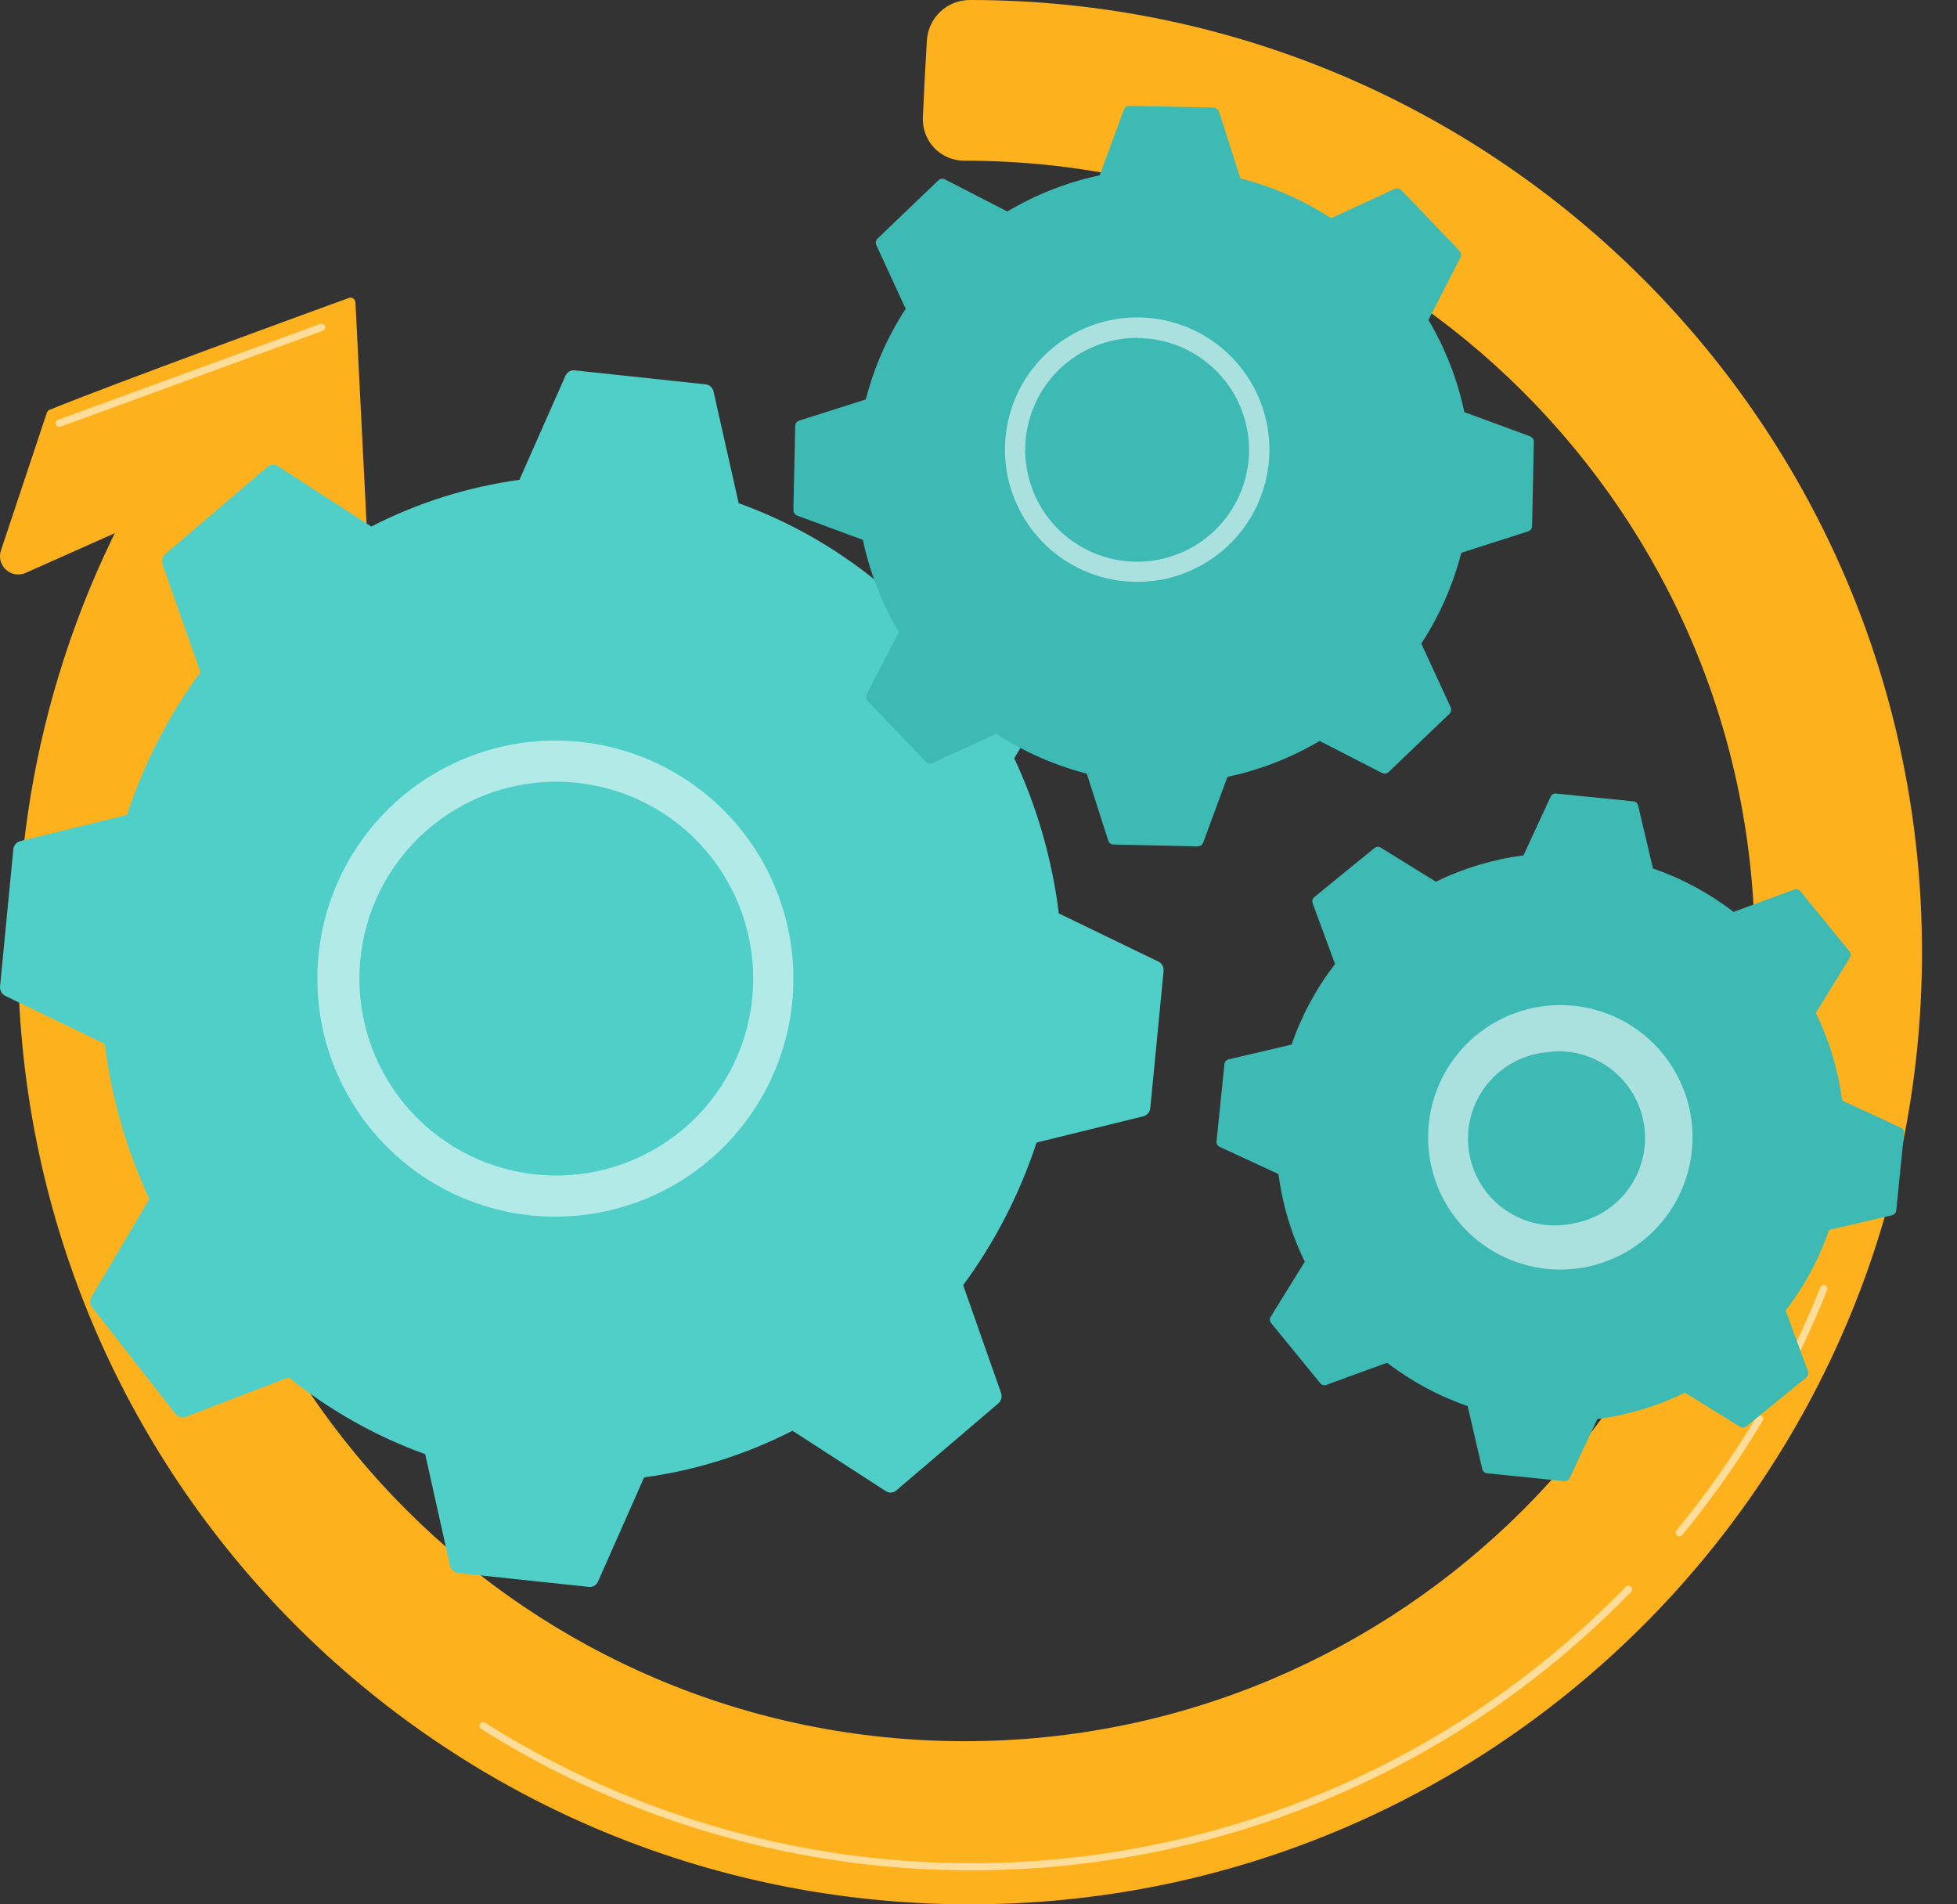 <svg width="37" height="36" viewBox="0 0 37 36" fill="none" xmlns="http://www.w3.org/2000/svg">
<rect x="0" y="0" width="37" height="36" fill="#333333" stroke="none"/>
<g clip-path="url(#clip0)">
<path d="M18.338 0H18.332C18.127 0.001 17.929 0.079 17.779 0.22C17.629 0.361 17.538 0.554 17.525 0.759C17.494 1.247 17.469 1.735 17.448 2.224C17.444 2.33 17.461 2.436 17.499 2.535C17.536 2.634 17.594 2.724 17.667 2.8C17.741 2.876 17.829 2.936 17.927 2.977C18.024 3.018 18.129 3.039 18.235 3.038H18.24C26.489 3.038 33.177 9.726 33.177 17.976C33.177 26.226 26.483 32.916 18.24 32.916C9.996 32.916 3.302 26.226 3.302 17.976C3.297 14.898 4.248 11.895 6.022 9.38C5.176 8.868 4.346 8.323 3.476 7.843C1.398 10.875 0.303 14.472 0.339 18.148C0.419 28.128 8.546 36.101 18.526 35.999C28.381 35.899 36.338 27.878 36.338 18C36.338 8.059 28.279 0 18.338 0Z" fill="url(#paint0_linear)"/>
<path d="M0.938 7.747C2.161 7.248 5.882 5.892 6.595 5.633C6.608 5.628 6.623 5.626 6.638 5.628C6.652 5.629 6.666 5.634 6.678 5.643C6.691 5.651 6.701 5.662 6.708 5.674C6.715 5.687 6.719 5.702 6.72 5.716L7.039 12.054C7.046 12.185 7.021 12.316 6.967 12.436C6.913 12.556 6.832 12.661 6.729 12.743L5.284 13.9C5.272 13.91 5.257 13.917 5.242 13.92C5.226 13.923 5.21 13.921 5.195 13.916C5.18 13.911 5.167 13.903 5.156 13.891C5.146 13.879 5.138 13.865 5.135 13.85L4.024 9.374C4.021 9.361 4.015 9.349 4.006 9.338C3.997 9.327 3.987 9.318 3.974 9.312C3.962 9.306 3.948 9.303 3.935 9.303C3.921 9.303 3.907 9.306 3.895 9.311L0.485 10.83C0.424 10.857 0.356 10.866 0.29 10.856C0.224 10.845 0.162 10.816 0.113 10.77C0.063 10.725 0.028 10.667 0.011 10.602C-0.006 10.537 -0.003 10.468 0.018 10.405L0.885 7.804C0.889 7.791 0.896 7.779 0.905 7.769C0.914 7.759 0.926 7.752 0.938 7.747V7.747Z" fill="url(#paint1_linear)"/>
<path opacity="0.56" d="M18.366 35.357C15.086 35.36 11.872 34.434 9.097 32.685C9.081 32.675 9.07 32.66 9.066 32.642C9.062 32.624 9.065 32.605 9.075 32.59C9.085 32.574 9.101 32.563 9.119 32.559C9.137 32.555 9.155 32.558 9.171 32.568C12.516 34.676 16.484 35.57 20.41 35.102C24.337 34.634 27.983 32.831 30.738 29.996C30.745 29.989 30.753 29.984 30.761 29.98C30.769 29.977 30.778 29.975 30.787 29.975C30.797 29.974 30.806 29.976 30.814 29.98C30.823 29.983 30.83 29.988 30.837 29.994C30.843 30.001 30.849 30.008 30.852 30.017C30.856 30.025 30.858 30.034 30.858 30.043C30.858 30.052 30.856 30.062 30.853 30.07C30.849 30.078 30.844 30.086 30.838 30.093C29.218 31.761 27.279 33.087 25.137 33.991C22.994 34.895 20.692 35.36 18.366 35.357V35.357Z" fill="white"/>
<path opacity="0.56" d="M31.751 29.042C31.738 29.042 31.725 29.038 31.714 29.031C31.703 29.024 31.694 29.014 31.688 29.002C31.683 28.99 31.68 28.977 31.682 28.964C31.684 28.951 31.689 28.938 31.698 28.928C32.254 28.254 32.758 27.538 33.206 26.788C33.215 26.772 33.231 26.761 33.249 26.756C33.267 26.752 33.285 26.754 33.301 26.764C33.317 26.773 33.329 26.788 33.333 26.806C33.338 26.824 33.335 26.843 33.325 26.859C32.874 27.615 32.366 28.337 31.806 29.017C31.799 29.025 31.791 29.031 31.781 29.035C31.772 29.04 31.762 29.042 31.751 29.042Z" fill="white"/>
<path opacity="0.56" d="M33.576 26.348C33.565 26.348 33.553 26.345 33.543 26.339C33.527 26.331 33.516 26.316 33.511 26.299C33.506 26.281 33.507 26.263 33.516 26.247C33.855 25.628 34.156 24.99 34.417 24.335C34.423 24.318 34.437 24.304 34.454 24.297C34.471 24.289 34.49 24.289 34.507 24.296C34.524 24.303 34.538 24.316 34.545 24.333C34.552 24.35 34.553 24.369 34.546 24.386C34.282 25.047 33.979 25.69 33.638 26.314C33.631 26.325 33.622 26.333 33.611 26.339C33.601 26.345 33.589 26.348 33.576 26.348V26.348Z" fill="white"/>
<path opacity="0.56" d="M1.122 8.07C1.106 8.07 1.09 8.065 1.077 8.054C1.065 8.044 1.057 8.029 1.054 8.013C1.051 7.997 1.054 7.98 1.062 7.966C1.07 7.952 1.083 7.941 1.098 7.936L6.048 6.126C6.057 6.122 6.067 6.119 6.076 6.119C6.086 6.119 6.096 6.121 6.105 6.124C6.114 6.128 6.122 6.134 6.129 6.141C6.136 6.148 6.141 6.156 6.144 6.165C6.147 6.174 6.149 6.184 6.148 6.194C6.147 6.204 6.144 6.213 6.14 6.222C6.135 6.23 6.128 6.238 6.121 6.244C6.113 6.25 6.104 6.254 6.095 6.256L1.146 8.066C1.139 8.069 1.13 8.07 1.122 8.07V8.07Z" fill="white"/>
<g opacity="0.64">
<path opacity="0.64" d="M4.942 22.761C4.909 22.761 4.878 22.75 4.852 22.731C4.826 22.711 4.807 22.684 4.798 22.653C4.775 22.574 4.751 22.496 4.732 22.416C4.724 22.378 4.731 22.339 4.751 22.306C4.771 22.273 4.804 22.249 4.841 22.239C4.879 22.23 4.919 22.235 4.952 22.253C4.986 22.272 5.012 22.303 5.023 22.34C5.043 22.417 5.064 22.492 5.087 22.568C5.097 22.606 5.093 22.647 5.074 22.681C5.054 22.716 5.022 22.742 4.985 22.753C4.971 22.758 4.956 22.76 4.942 22.761V22.761Z" fill="white"/>
<path opacity="0.64" d="M4.712 21.746C4.677 21.746 4.642 21.733 4.615 21.71C4.588 21.687 4.57 21.655 4.564 21.62C4.537 21.455 4.515 21.288 4.499 21.123C4.496 21.084 4.509 21.046 4.534 21.016C4.56 20.987 4.595 20.968 4.634 20.964C4.673 20.96 4.711 20.971 4.742 20.995C4.773 21.019 4.793 21.054 4.799 21.092C4.815 21.252 4.836 21.413 4.862 21.572C4.865 21.591 4.864 21.611 4.859 21.63C4.855 21.649 4.847 21.668 4.835 21.684C4.824 21.7 4.809 21.713 4.792 21.724C4.775 21.734 4.757 21.741 4.737 21.744C4.729 21.745 4.721 21.746 4.712 21.746V21.746ZM4.606 20.459C4.566 20.459 4.528 20.444 4.499 20.416C4.471 20.388 4.455 20.35 4.455 20.31V20.255C4.455 20.108 4.459 19.958 4.467 19.809C4.467 19.79 4.472 19.77 4.481 19.752C4.489 19.734 4.501 19.718 4.516 19.705C4.531 19.692 4.548 19.681 4.567 19.675C4.585 19.668 4.605 19.666 4.625 19.667C4.665 19.669 4.702 19.687 4.729 19.716C4.756 19.746 4.77 19.785 4.768 19.825C4.76 19.968 4.756 20.113 4.756 20.255V20.308C4.757 20.328 4.753 20.348 4.745 20.366C4.738 20.384 4.727 20.401 4.713 20.415C4.699 20.429 4.683 20.44 4.665 20.448C4.646 20.456 4.627 20.459 4.607 20.459H4.606ZM4.695 19.172C4.688 19.173 4.681 19.173 4.674 19.172C4.654 19.17 4.635 19.163 4.618 19.153C4.601 19.143 4.586 19.129 4.574 19.113C4.563 19.098 4.554 19.08 4.549 19.06C4.544 19.041 4.543 19.021 4.546 19.002C4.57 18.837 4.6 18.671 4.633 18.509C4.637 18.489 4.645 18.471 4.656 18.454C4.667 18.438 4.682 18.424 4.698 18.413C4.715 18.402 4.733 18.395 4.753 18.391C4.772 18.388 4.792 18.388 4.811 18.392C4.831 18.396 4.849 18.404 4.865 18.415C4.882 18.426 4.896 18.44 4.907 18.456C4.917 18.473 4.925 18.492 4.929 18.511C4.932 18.53 4.932 18.55 4.928 18.57C4.896 18.726 4.868 18.886 4.844 19.045C4.839 19.081 4.821 19.113 4.793 19.136C4.766 19.16 4.731 19.172 4.695 19.172V19.172ZM4.98 17.916C4.956 17.916 4.933 17.911 4.912 17.9C4.89 17.89 4.872 17.874 4.858 17.855C4.844 17.836 4.835 17.814 4.831 17.791C4.827 17.768 4.829 17.744 4.836 17.721C4.885 17.563 4.939 17.403 4.998 17.247C5.012 17.21 5.04 17.18 5.076 17.163C5.113 17.146 5.154 17.145 5.192 17.159C5.229 17.173 5.259 17.201 5.276 17.238C5.292 17.274 5.294 17.316 5.28 17.353C5.224 17.504 5.171 17.657 5.124 17.81C5.114 17.841 5.095 17.868 5.069 17.887C5.043 17.906 5.012 17.916 4.98 17.916V17.916ZM5.455 16.717C5.432 16.717 5.409 16.712 5.389 16.702C5.371 16.693 5.355 16.681 5.342 16.666C5.329 16.651 5.319 16.634 5.312 16.615C5.306 16.596 5.303 16.577 5.304 16.557C5.306 16.537 5.311 16.518 5.319 16.5C5.393 16.351 5.471 16.201 5.551 16.056C5.56 16.038 5.573 16.022 5.588 16.008C5.604 15.995 5.622 15.985 5.642 15.979C5.661 15.973 5.682 15.971 5.702 15.973C5.723 15.976 5.742 15.982 5.76 15.992C5.778 16.002 5.794 16.016 5.806 16.032C5.819 16.048 5.828 16.067 5.833 16.087C5.837 16.107 5.838 16.127 5.835 16.148C5.832 16.168 5.824 16.187 5.813 16.204C5.734 16.343 5.658 16.488 5.588 16.632C5.576 16.657 5.556 16.678 5.533 16.693C5.509 16.707 5.482 16.715 5.455 16.715V16.717ZM6.111 15.601C6.083 15.601 6.056 15.594 6.033 15.579C6.009 15.565 5.99 15.544 5.977 15.52C5.965 15.496 5.959 15.468 5.961 15.441C5.963 15.413 5.972 15.387 5.987 15.364C6.083 15.225 6.183 15.092 6.286 14.962C6.311 14.933 6.347 14.915 6.385 14.912C6.423 14.908 6.462 14.919 6.492 14.943C6.522 14.966 6.542 15.001 6.548 15.039C6.554 15.077 6.545 15.116 6.523 15.147C6.424 15.273 6.326 15.404 6.234 15.536C6.22 15.556 6.202 15.572 6.18 15.584C6.159 15.595 6.135 15.601 6.111 15.601V15.601ZM6.929 14.603C6.899 14.603 6.87 14.594 6.846 14.578C6.821 14.562 6.802 14.539 6.79 14.511C6.778 14.484 6.775 14.454 6.78 14.425C6.786 14.396 6.799 14.369 6.82 14.348C6.935 14.228 7.055 14.11 7.176 13.996C7.206 13.969 7.244 13.955 7.284 13.956C7.324 13.958 7.362 13.975 7.389 14.004C7.416 14.033 7.431 14.072 7.429 14.112C7.428 14.152 7.411 14.19 7.381 14.217C7.264 14.326 7.15 14.44 7.037 14.556C7.023 14.572 7.006 14.584 6.988 14.592C6.969 14.6 6.948 14.604 6.928 14.604L6.929 14.603ZM7.889 13.741C7.858 13.741 7.827 13.732 7.801 13.713C7.775 13.695 7.756 13.669 7.746 13.64C7.736 13.61 7.735 13.577 7.744 13.547C7.753 13.517 7.772 13.491 7.797 13.471C7.929 13.37 8.065 13.271 8.202 13.178C8.219 13.167 8.237 13.159 8.256 13.155C8.276 13.151 8.296 13.151 8.315 13.155C8.335 13.159 8.353 13.166 8.37 13.177C8.386 13.188 8.4 13.202 8.411 13.218C8.423 13.234 8.43 13.253 8.434 13.272C8.438 13.291 8.439 13.312 8.435 13.331C8.431 13.35 8.424 13.369 8.413 13.385C8.402 13.402 8.388 13.416 8.372 13.427C8.239 13.517 8.107 13.613 7.98 13.71C7.954 13.731 7.922 13.742 7.888 13.743L7.889 13.741ZM8.97 13.037C8.936 13.036 8.904 13.025 8.878 13.005C8.851 12.984 8.832 12.956 8.824 12.923C8.816 12.891 8.819 12.857 8.832 12.826C8.845 12.795 8.868 12.77 8.897 12.754C9.043 12.674 9.193 12.597 9.343 12.526C9.379 12.509 9.42 12.507 9.458 12.52C9.496 12.534 9.526 12.561 9.544 12.598C9.561 12.634 9.563 12.675 9.549 12.713C9.536 12.75 9.508 12.781 9.472 12.798C9.327 12.867 9.183 12.941 9.042 13.018C9.02 13.031 8.995 13.038 8.969 13.038L8.97 13.037ZM16.882 12.963C16.857 12.963 16.833 12.957 16.812 12.945C16.67 12.871 16.523 12.8 16.377 12.734C16.341 12.717 16.312 12.687 16.298 12.65C16.284 12.612 16.285 12.571 16.302 12.534C16.318 12.498 16.349 12.47 16.386 12.456C16.423 12.441 16.465 12.443 16.501 12.459C16.653 12.527 16.804 12.601 16.951 12.678C16.981 12.694 17.005 12.719 17.018 12.75C17.032 12.781 17.035 12.815 17.027 12.848C17.019 12.88 17.001 12.909 16.974 12.93C16.948 12.951 16.915 12.962 16.882 12.963ZM10.144 12.505C10.109 12.505 10.075 12.492 10.048 12.47C10.021 12.447 10.002 12.415 9.996 12.38C9.99 12.345 9.996 12.309 10.014 12.279C10.032 12.248 10.06 12.225 10.093 12.213C10.249 12.156 10.409 12.104 10.568 12.056C10.587 12.051 10.607 12.049 10.626 12.051C10.646 12.053 10.665 12.059 10.683 12.069C10.7 12.078 10.715 12.091 10.728 12.106C10.74 12.121 10.749 12.139 10.755 12.158C10.761 12.177 10.763 12.197 10.761 12.217C10.758 12.236 10.753 12.255 10.743 12.273C10.734 12.29 10.721 12.306 10.706 12.318C10.69 12.331 10.672 12.34 10.653 12.345C10.5 12.392 10.346 12.442 10.195 12.496C10.179 12.503 10.162 12.506 10.144 12.507V12.505ZM15.694 12.456C15.677 12.456 15.661 12.453 15.645 12.448C15.493 12.396 15.338 12.349 15.182 12.306C15.144 12.295 15.111 12.27 15.091 12.235C15.072 12.2 15.066 12.159 15.077 12.121C15.088 12.082 15.113 12.05 15.148 12.03C15.183 12.01 15.224 12.005 15.262 12.016C15.422 12.06 15.584 12.108 15.741 12.162C15.774 12.174 15.803 12.197 15.821 12.227C15.839 12.258 15.846 12.294 15.841 12.329C15.835 12.364 15.817 12.396 15.791 12.419C15.764 12.442 15.73 12.455 15.695 12.456H15.694ZM11.388 12.164C11.351 12.163 11.315 12.149 11.287 12.124C11.26 12.099 11.242 12.064 11.239 12.027C11.236 11.99 11.246 11.953 11.268 11.923C11.291 11.893 11.323 11.873 11.36 11.865C11.523 11.833 11.69 11.806 11.854 11.784C11.894 11.779 11.934 11.79 11.965 11.814C11.997 11.838 12.018 11.874 12.023 11.914C12.028 11.953 12.018 11.993 11.993 12.025C11.969 12.057 11.933 12.078 11.894 12.083C11.735 12.104 11.575 12.129 11.417 12.161C11.408 12.162 11.398 12.163 11.388 12.164V12.164ZM14.447 12.137C14.438 12.137 14.43 12.136 14.421 12.134C14.263 12.107 14.102 12.083 13.943 12.065C13.905 12.059 13.87 12.038 13.847 12.007C13.823 11.976 13.813 11.938 13.817 11.899C13.822 11.861 13.841 11.825 13.87 11.801C13.9 11.776 13.938 11.763 13.977 11.766C14.142 11.785 14.309 11.809 14.473 11.838C14.511 11.844 14.544 11.863 14.568 11.893C14.591 11.923 14.603 11.961 14.599 11.999C14.596 12.037 14.579 12.072 14.55 12.098C14.522 12.123 14.485 12.137 14.447 12.137ZM12.67 12.016C12.632 12.015 12.595 11.999 12.568 11.971C12.541 11.944 12.525 11.907 12.524 11.868C12.524 11.829 12.538 11.792 12.564 11.764C12.59 11.735 12.626 11.718 12.665 11.715C12.83 11.709 12.998 11.707 13.165 11.711C13.185 11.71 13.206 11.714 13.225 11.721C13.244 11.729 13.261 11.74 13.276 11.754C13.29 11.769 13.302 11.786 13.31 11.805C13.317 11.824 13.321 11.844 13.321 11.864C13.32 11.885 13.316 11.905 13.307 11.924C13.299 11.943 13.287 11.959 13.271 11.973C13.256 11.987 13.239 11.997 13.219 12.004C13.2 12.011 13.179 12.014 13.159 12.012C12.998 12.009 12.835 12.012 12.676 12.016H12.67Z" fill="white"/>
<path opacity="0.64" d="M17.776 13.508C17.745 13.508 17.715 13.499 17.69 13.481C17.626 13.436 17.56 13.392 17.494 13.349C17.461 13.327 17.437 13.293 17.429 13.254C17.421 13.215 17.428 13.174 17.45 13.14C17.472 13.107 17.506 13.084 17.546 13.075C17.585 13.067 17.625 13.075 17.659 13.097C17.727 13.141 17.795 13.188 17.862 13.236C17.889 13.254 17.908 13.28 17.919 13.31C17.929 13.341 17.93 13.374 17.92 13.404C17.91 13.435 17.891 13.462 17.865 13.481C17.839 13.5 17.808 13.51 17.776 13.51V13.508Z" fill="white"/>
</g>
<path d="M3.32 26.732C3.342 26.761 3.373 26.781 3.407 26.791C3.441 26.801 3.477 26.799 3.51 26.786L5.459 26.038C6.238 26.665 7.109 27.155 8.039 27.49L8.509 29.6C8.518 29.636 8.537 29.669 8.563 29.693C8.59 29.718 8.623 29.733 8.659 29.737L11.135 29.999C11.171 30.003 11.206 29.995 11.237 29.977C11.268 29.958 11.292 29.93 11.307 29.897L12.178 27.929C13.152 27.797 14.1 27.499 14.983 27.047L16.748 28.189C16.778 28.209 16.813 28.218 16.848 28.216C16.884 28.213 16.918 28.199 16.945 28.176L18.874 26.531C18.901 26.507 18.921 26.475 18.931 26.439C18.94 26.404 18.939 26.366 18.926 26.331L18.21 24.295C18.81 23.481 19.279 22.57 19.598 21.599L21.618 21.102C21.652 21.094 21.683 21.074 21.707 21.046C21.73 21.019 21.745 20.984 21.748 20.947L21.999 18.357C22.003 18.32 21.995 18.283 21.978 18.251C21.96 18.219 21.933 18.193 21.901 18.178L20.019 17.268C19.892 16.249 19.608 15.258 19.176 14.335L20.274 12.491C20.292 12.459 20.301 12.423 20.299 12.386C20.297 12.349 20.284 12.313 20.261 12.284L18.687 10.268C18.665 10.239 18.634 10.218 18.6 10.209C18.565 10.199 18.529 10.201 18.496 10.214L16.544 10.964C15.766 10.337 14.895 9.847 13.966 9.513L13.491 7.403C13.482 7.366 13.464 7.334 13.437 7.309C13.411 7.285 13.377 7.269 13.342 7.266L10.862 7.001C10.827 6.997 10.792 7.005 10.761 7.024C10.73 7.042 10.706 7.07 10.691 7.103L9.82 9.071C8.847 9.204 7.901 9.502 7.019 9.954L5.255 8.812C5.225 8.792 5.189 8.783 5.154 8.785C5.118 8.788 5.085 8.801 5.057 8.825L3.126 10.473C3.099 10.496 3.079 10.528 3.069 10.563C3.06 10.599 3.061 10.637 3.074 10.672L3.79 12.708C3.19 13.522 2.721 14.433 2.402 15.405L0.382 15.9C0.348 15.909 0.316 15.929 0.293 15.957C0.27 15.985 0.255 16.019 0.252 16.056L0.001 18.645C-0.003 18.682 0.005 18.719 0.022 18.752C0.04 18.784 0.067 18.81 0.099 18.826L1.981 19.735C2.108 20.753 2.393 21.744 2.824 22.667L1.732 24.512C1.713 24.543 1.704 24.58 1.707 24.617C1.709 24.654 1.723 24.689 1.745 24.718L3.32 26.732Z" fill="url(#paint2_linear)"/>
<path opacity="0.56" d="M10.501 23C9.337 23 8.217 22.549 7.378 21.741C6.54 20.933 6.047 19.832 6.003 18.668C5.96 17.504 6.369 16.369 7.145 15.501C7.921 14.633 9.004 14.099 10.165 14.012C11.327 13.926 12.476 14.293 13.373 15.036C14.269 15.78 14.842 16.842 14.972 17.999C15.102 19.157 14.777 20.319 14.068 21.242C13.358 22.166 12.318 22.778 11.166 22.95C10.946 22.983 10.724 22.999 10.501 23ZM10.513 14.777C10.33 14.777 10.148 14.791 9.967 14.818C9.014 14.96 8.154 15.467 7.566 16.231C6.979 16.995 6.71 17.956 6.818 18.914C6.925 19.872 7.399 20.751 8.141 21.366C8.883 21.981 9.834 22.284 10.795 22.212C11.756 22.14 12.652 21.699 13.294 20.98C13.936 20.261 14.274 19.322 14.238 18.359C14.201 17.396 13.792 16.485 13.098 15.816C12.403 15.149 11.476 14.776 10.513 14.777V14.777Z" fill="white"/>
<path d="M17.631 14.425L18.835 13.871C19.361 14.214 19.939 14.468 20.547 14.625L20.953 15.89C20.959 15.912 20.973 15.93 20.991 15.944C21.009 15.957 21.031 15.965 21.053 15.965L22.643 16C22.666 16 22.688 15.994 22.707 15.981C22.726 15.968 22.74 15.95 22.748 15.928L23.207 14.686C23.821 14.556 24.41 14.326 24.95 14.007L26.13 14.613C26.15 14.623 26.173 14.627 26.195 14.624C26.218 14.62 26.238 14.61 26.255 14.594L27.403 13.495C27.419 13.479 27.43 13.458 27.435 13.436C27.439 13.414 27.436 13.391 27.427 13.37L26.872 12.167C27.216 11.639 27.471 11.06 27.628 10.45L28.89 10.046C28.912 10.039 28.931 10.025 28.944 10.007C28.958 9.989 28.966 9.967 28.966 9.944L29 8.354C29 8.331 28.994 8.309 28.981 8.291C28.968 8.272 28.95 8.257 28.929 8.249L27.686 7.791C27.556 7.176 27.326 6.588 27.007 6.047L27.613 4.868C27.624 4.848 27.628 4.825 27.624 4.802C27.621 4.78 27.611 4.759 27.595 4.742L26.495 3.594C26.48 3.578 26.459 3.567 26.437 3.563C26.415 3.558 26.392 3.561 26.371 3.57L25.167 4.125C24.64 3.782 24.061 3.528 23.452 3.372L23.047 2.11C23.04 2.088 23.026 2.069 23.008 2.056C22.99 2.042 22.968 2.034 22.946 2.034L21.355 2C21.332 2 21.31 2.006 21.291 2.019C21.273 2.031 21.258 2.05 21.25 2.071L20.791 3.314C20.176 3.445 19.586 3.676 19.044 3.998L17.866 3.391C17.846 3.381 17.823 3.377 17.8 3.38C17.778 3.383 17.757 3.393 17.741 3.409L16.592 4.51C16.575 4.525 16.564 4.546 16.56 4.568C16.556 4.59 16.559 4.613 16.568 4.633L17.123 5.838C16.78 6.364 16.526 6.943 16.369 7.551L15.11 7.951C15.088 7.958 15.07 7.972 15.056 7.99C15.043 8.008 15.035 8.03 15.035 8.053L15 9.642C15 9.665 15.006 9.687 15.019 9.706C15.032 9.725 15.05 9.739 15.072 9.747L16.314 10.206C16.444 10.82 16.674 11.409 16.993 11.949L16.387 13.128C16.377 13.148 16.373 13.171 16.376 13.194C16.38 13.216 16.39 13.237 16.406 13.253L17.506 14.402C17.521 14.419 17.542 14.43 17.564 14.434C17.587 14.438 17.61 14.435 17.631 14.425V14.425Z" fill="url(#paint3_linear)"/>
<path opacity="0.56" d="M21.5 11C20.861 11 20.247 10.755 19.783 10.317C19.319 9.878 19.04 9.279 19.004 8.642C18.968 8.004 19.177 7.377 19.588 6.889C20 6.401 20.582 6.088 21.217 6.016C21.851 5.944 22.489 6.117 23 6.5C23.511 6.883 23.856 7.447 23.964 8.076C24.072 8.705 23.936 9.352 23.582 9.884C23.229 10.416 22.685 10.792 22.063 10.936C21.878 10.979 21.689 11 21.5 11ZM21.5 6.387C21.061 6.387 20.633 6.523 20.275 6.777C19.917 7.031 19.647 7.39 19.502 7.804C19.357 8.219 19.344 8.668 19.466 9.089C19.587 9.511 19.837 9.884 20.18 10.158C20.524 10.431 20.944 10.591 21.382 10.616C21.82 10.64 22.255 10.527 22.626 10.294C22.998 10.06 23.287 9.716 23.455 9.311C23.622 8.905 23.66 8.458 23.561 8.03C23.453 7.565 23.191 7.151 22.819 6.853C22.446 6.556 21.984 6.393 21.507 6.39L21.5 6.387Z" fill="white"/>
<path d="M24.962 26.15C24.975 26.166 24.993 26.177 25.013 26.183C25.033 26.189 25.055 26.188 25.074 26.181L26.226 25.761C26.685 26.115 27.2 26.392 27.748 26.581L28.025 27.774C28.03 27.794 28.041 27.813 28.057 27.827C28.073 27.841 28.092 27.849 28.113 27.851L29.576 28C29.597 28.002 29.618 27.997 29.637 27.987C29.655 27.976 29.669 27.96 29.678 27.941L30.2 26.826C30.775 26.751 31.335 26.582 31.857 26.328L32.899 26.973C32.917 26.984 32.938 26.989 32.959 26.988C32.98 26.986 33 26.979 33.016 26.966L34.153 26.038C34.169 26.024 34.181 26.006 34.186 25.986C34.192 25.966 34.191 25.945 34.184 25.925L33.76 24.774C34.115 24.315 34.392 23.801 34.581 23.252L35.774 22.972C35.794 22.967 35.813 22.956 35.826 22.94C35.84 22.924 35.849 22.905 35.851 22.884L35.999 21.421C36.002 21.4 35.997 21.379 35.987 21.361C35.976 21.343 35.96 21.328 35.941 21.319L34.829 20.805C34.754 20.229 34.586 19.67 34.331 19.148L34.976 18.102C34.987 18.085 34.992 18.064 34.991 18.043C34.99 18.022 34.982 18.002 34.968 17.985L34.038 16.846C34.025 16.83 34.007 16.819 33.987 16.813C33.967 16.807 33.945 16.808 33.926 16.815L32.775 17.239C32.315 16.884 31.8 16.607 31.252 16.418L30.971 15.226C30.966 15.205 30.955 15.187 30.94 15.173C30.924 15.159 30.904 15.151 30.883 15.149L29.42 15.001C29.399 14.998 29.378 15.003 29.36 15.013C29.342 15.023 29.327 15.039 29.318 15.058L28.804 16.17C28.228 16.245 27.669 16.413 27.147 16.668L26.104 16.023C26.087 16.012 26.066 16.007 26.045 16.008C26.024 16.01 26.004 16.018 25.987 16.031L24.848 16.96C24.832 16.974 24.82 16.992 24.815 17.012C24.809 17.032 24.81 17.054 24.817 17.073L25.241 18.224C24.886 18.684 24.609 19.198 24.419 19.747L23.227 20.027C23.206 20.032 23.188 20.043 23.174 20.059C23.161 20.075 23.152 20.094 23.15 20.115L23 21.579C22.998 21.599 23.003 21.62 23.013 21.639C23.024 21.657 23.04 21.671 23.059 21.68L24.171 22.195C24.246 22.77 24.414 23.33 24.669 23.851L24.024 24.894C24.013 24.911 24.008 24.932 24.009 24.953C24.01 24.974 24.018 24.994 24.032 25.011L24.962 26.15Z" fill="url(#paint4_linear)"/>
<path opacity="0.56" d="M29.5 24C28.853 24 28.231 23.749 27.765 23.3C27.299 22.851 27.026 22.239 27.002 21.593C26.978 20.946 27.205 20.315 27.637 19.833C28.068 19.351 28.67 19.055 29.315 19.007C29.96 18.959 30.599 19.163 31.097 19.576C31.595 19.99 31.913 20.58 31.985 21.223C32.056 21.866 31.876 22.512 31.481 23.025C31.087 23.537 30.509 23.877 29.869 23.973C29.747 23.991 29.623 24 29.5 24V24ZM29.509 19.873C29.428 19.872 29.346 19.878 29.266 19.89C29.042 19.908 28.824 19.971 28.625 20.077C28.427 20.182 28.252 20.327 28.112 20.503C27.972 20.679 27.869 20.882 27.811 21.099C27.753 21.316 27.739 21.543 27.772 21.765C27.805 21.988 27.883 22.201 28.002 22.392C28.12 22.583 28.277 22.747 28.462 22.875C28.647 23.003 28.856 23.091 29.077 23.135C29.297 23.178 29.524 23.176 29.744 23.128C30.145 23.058 30.505 22.842 30.755 22.522C31.005 22.201 31.127 21.8 31.098 21.394C31.069 20.989 30.89 20.609 30.596 20.328C30.303 20.047 29.915 19.884 29.509 19.873V19.873Z" fill="white"/>
</g>
<defs>
<linearGradient id="paint0_linear" x1="7.599" y1="8.952" x2="69.317" y2="60.994" gradientUnits="userSpaceOnUse">
<stop stop-color="#FDB11C"/>
<stop offset="1" stop-color="#FDB11C"/>
</linearGradient>
<linearGradient id="paint1_linear" x1="945.894" y1="1902.48" x2="11565.1" y2="9502.51" gradientUnits="userSpaceOnUse">
<stop stop-color="#FDB11C"/>
<stop offset="1" stop-color="#FDB11C"/>
</linearGradient>
<linearGradient id="paint2_linear" x1="-58186" y1="69891.6" x2="-77257.7" y2="69881.9" gradientUnits="userSpaceOnUse">
<stop offset="0.938" stop-color="#50CFC9"/>
<stop offset="1" stop-color="#4CDBD4"/>
</linearGradient>
<linearGradient id="paint3_linear" x1="7230.32" y1="2218.2" x2="7339.66" y2="6136.1" gradientUnits="userSpaceOnUse">
<stop stop-color="#3EBAB4"/>
<stop offset="1" stop-color="#50CFC9"/>
</linearGradient>
<linearGradient id="paint4_linear" x1="7810.65" y1="5512.18" x2="9431.88" y2="3988.32" gradientUnits="userSpaceOnUse">
<stop stop-color="#3EBAB4"/>
<stop offset="1" stop-color="#4CDBD4"/>
</linearGradient>
<clipPath id="clip0">
<rect width="36.339" height="36" fill="white"/>
</clipPath>
</defs>
</svg>
